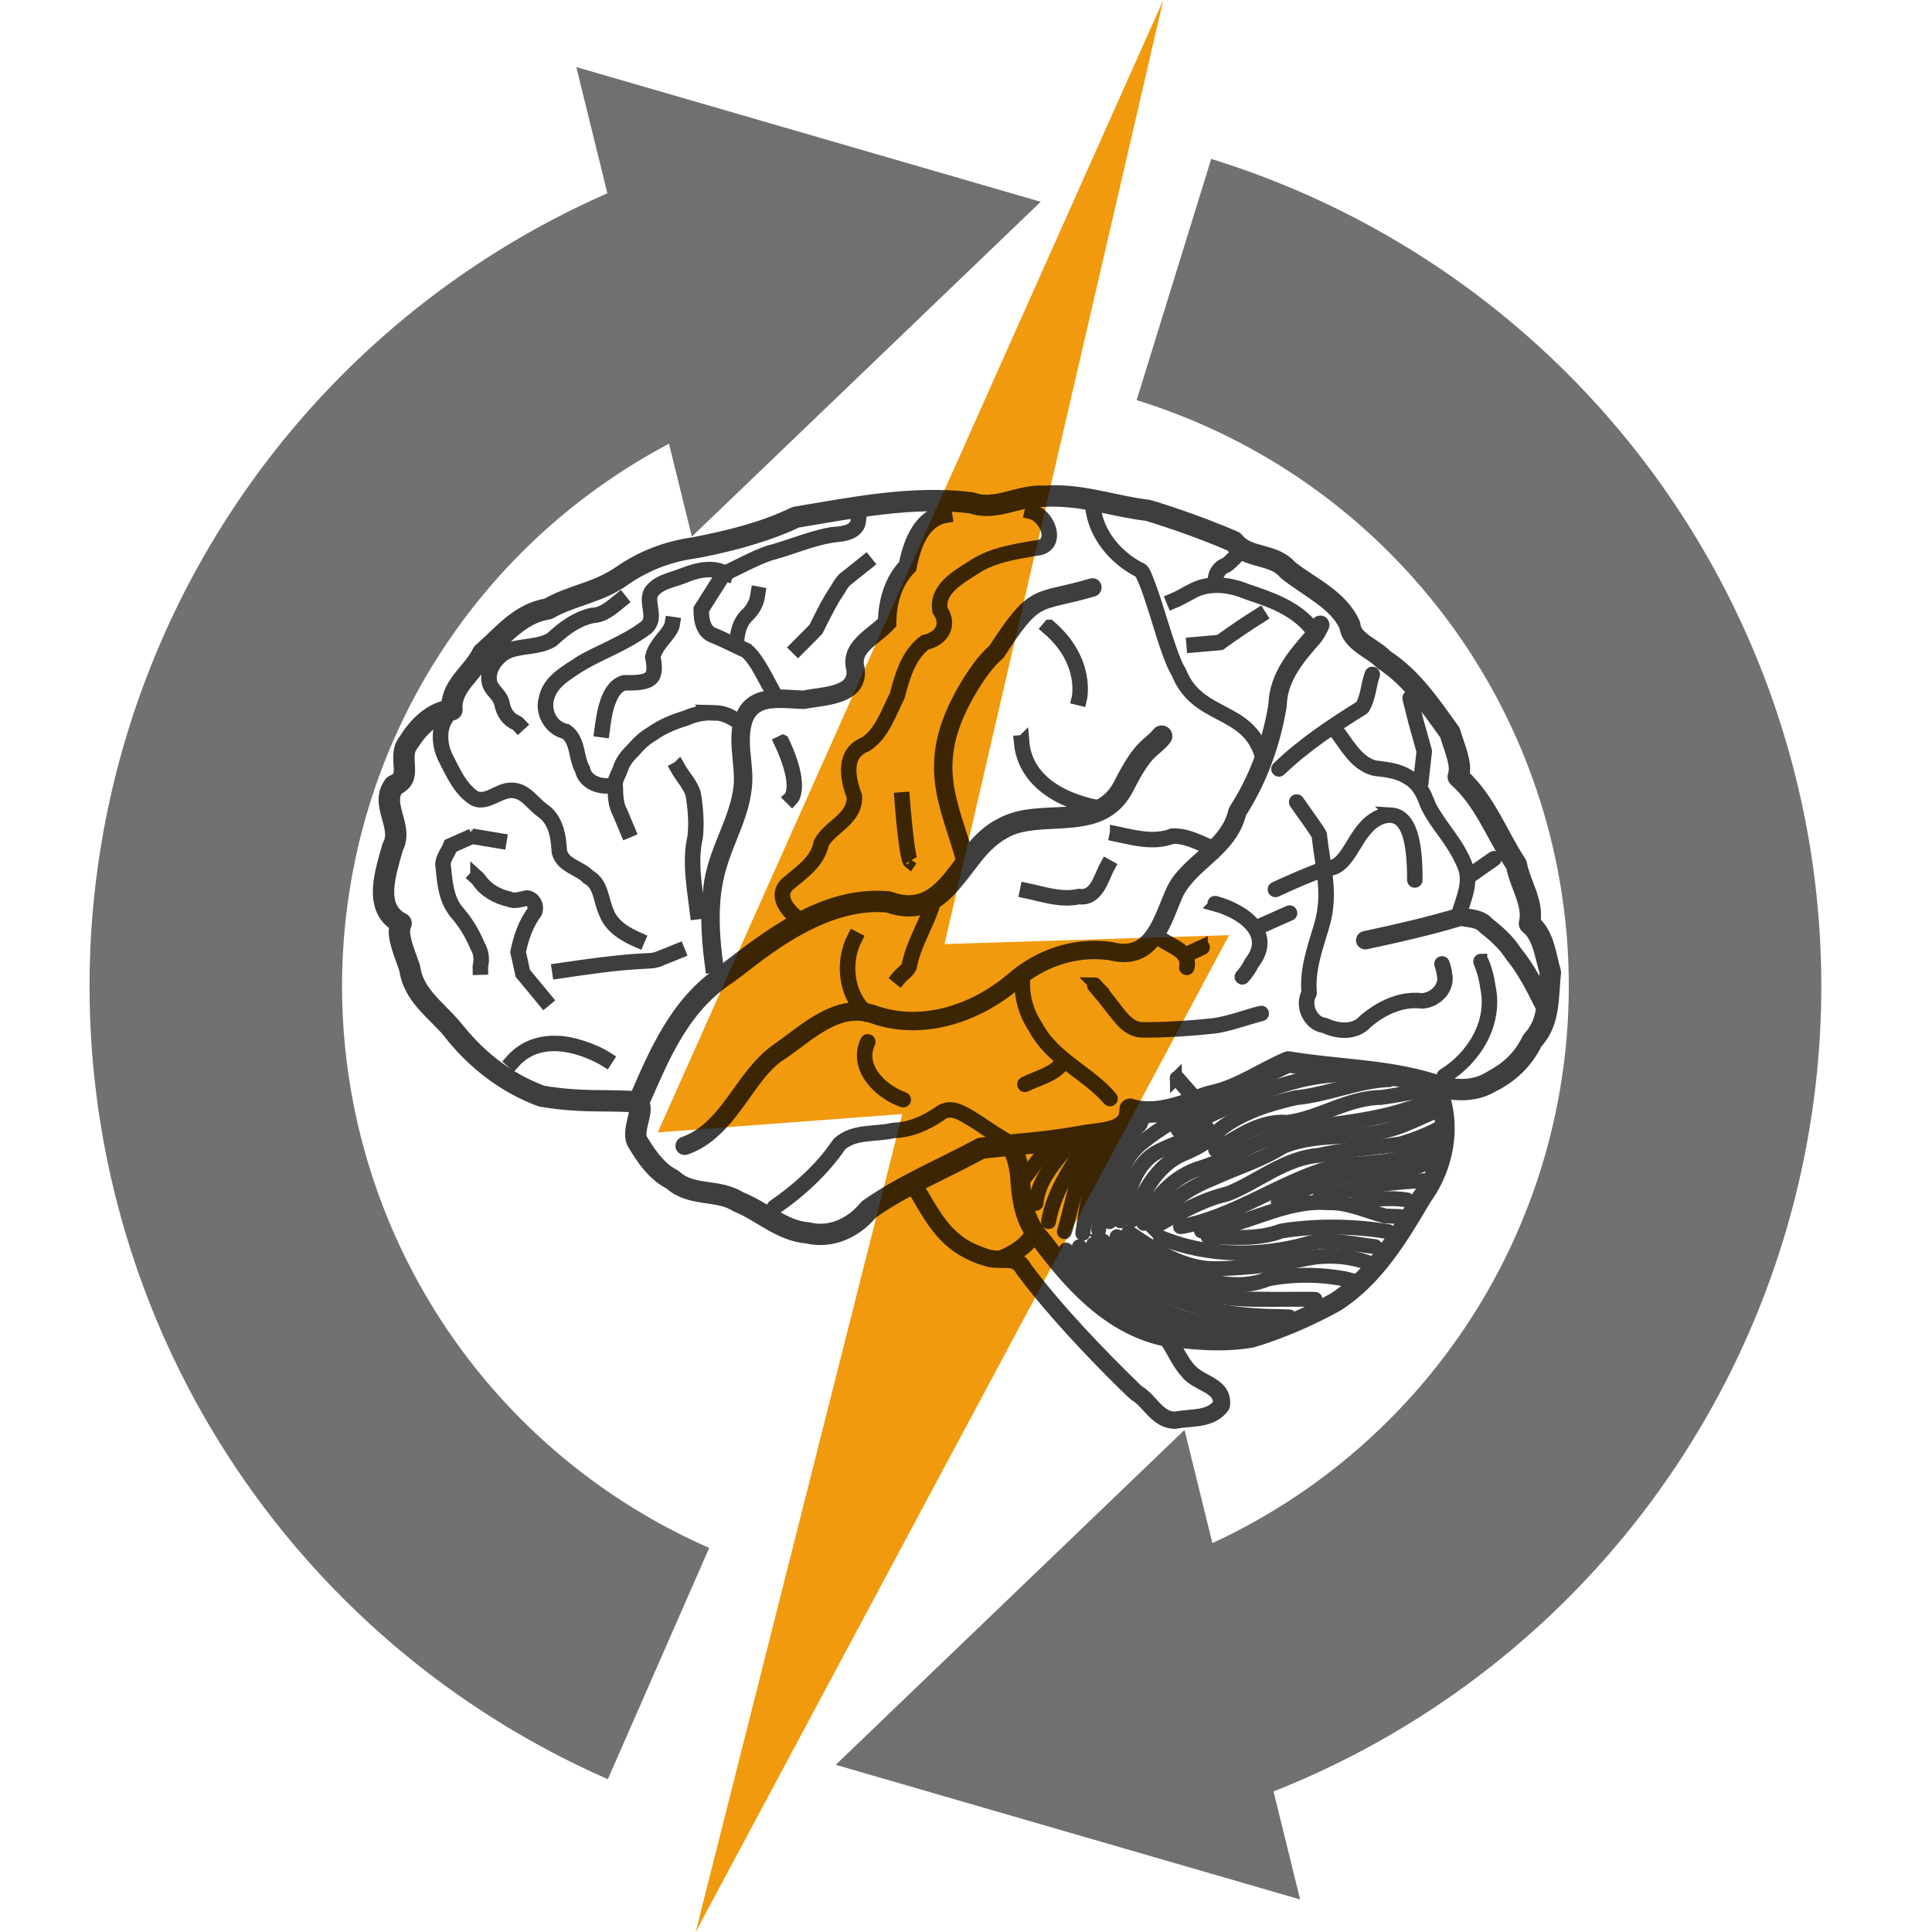 <?xml version="1.0" encoding="UTF-8" standalone="no"?>
<svg
   xmlns:dc="http://purl.org/dc/elements/1.1/"
   xmlns:cc="http://creativecommons.org/ns#"
   xmlns:rdf="http://www.w3.org/1999/02/22-rdf-syntax-ns#"
   xmlns:svg="http://www.w3.org/2000/svg"
   xmlns="http://www.w3.org/2000/svg"
   xmlns:sodipodi="http://sodipodi.sourceforge.net/DTD/sodipodi-0.dtd"
   xmlns:inkscape="http://www.inkscape.org/namespaces/inkscape"
   version="1.1"
   id="svg4805"
   x="0px"
   y="0px"
   viewBox="0 0 2891.93 2891.93"
   enable-background="new 0 0 2121.029 1637.092"
   xml:space="preserve"
   sodipodi:docname="logo.svg"
   inkscape:version="1.0.2 (e86c870879, 2021-01-15)"
   width="2891.93"
   height="2891.93"
   inkscape:export-filename="/home/baran/Documents/Websites/Projects/GUIDE-IN-TMS/static/images/logo.png"
   inkscape:export-xdpi="16.996262"
   inkscape:export-ydpi="16.996262"><defs
   id="defs87">
	

		
		
		
		
		
		
		
		
		
		
		
		
		
		
		
		
		
		
		
		
		
		
		
		
		
		
		
		
		
		
		
		
		
		
		
		
		
		
		
		
		
		
		
		
		
		
		
		
		
		
		
		
		
		
		
		
		
		
		
		
		
		
		
		
		
		
		
		
		
		
		
		
		
		
		
		
		
		
		
		
	</defs><sodipodi:namedview
   pagecolor="#ffffff"
   bordercolor="#666666"
   borderopacity="1"
   objecttolerance="10"
   gridtolerance="10"
   guidetolerance="10"
   inkscape:pageopacity="1"
   inkscape:pageshadow="2"
   inkscape:window-width="1920"
   inkscape:window-height="983"
   id="namedview85"
   showgrid="false"
   inkscape:zoom="0.2586904"
   inkscape:cx="1932.2683"
   inkscape:cy="1383.2199"
   inkscape:window-x="0"
   inkscape:window-y="27"
   inkscape:window-maximized="1"
   inkscape:current-layer="svg4805"
   fit-margin-top="0"
   fit-margin-left="0"
   fit-margin-right="0"
   fit-margin-bottom="0"
   inkscape:snap-global="false"
   inkscape:document-rotation="0" />

<path
   id="path12048"
   style="fill:#f19a0e;fill-opacity:1;fill-rule:evenodd;stroke-width:7.153"
   d="M 1741.277,0 984.549,1695.055 1350.645,1667.552 1041.274,2891.93 1839.809,1399.778 1413.811,1413.111 Z"
   sodipodi:nodetypes="ccccccc" /><path
   style="fill:none;fill-opacity:1;stroke:#717171;stroke-width:377.953;stroke-miterlimit:4;stroke-dasharray:none;stroke-opacity:1;opacity:1"
   id="path929"
   sodipodi:type="arc"
   sodipodi:cx="1430.1393"
   sodipodi:cy="1476.105"
   sodipodi:rx="1107.0973"
   sodipodi:ry="1107.0973"
   sodipodi:start="1.9838673"
   sodipodi:end="4.4303874"
   sodipodi:arc-type="arc"
   sodipodi:open="true"
   d="M 985.724,2490.087 A 1107.097,1107.097 0 0 1 325.419,1403.604 1107.097,1107.097 0 0 1 1122.058,412.738" /><path
   style="fill:none;fill-opacity:1;stroke:#717171;stroke-width:377.953;stroke-miterlimit:4;stroke-dasharray:none;stroke-opacity:1;opacity:1"
   id="path929-6"
   sodipodi:type="arc"
   sodipodi:cx="1430.1393"
   sodipodi:cy="1476.105"
   sodipodi:rx="1107.0973"
   sodipodi:ry="1107.0973"
   sodipodi:start="5.012277"
   sodipodi:end="1.3021754"
   sodipodi:arc-type="arc"
   sodipodi:open="true"
   d="M 1757.19,418.418 A 1107.097,1107.097 0 0 1 2537.101,1493.412 1107.097,1107.097 0 0 1 1723.965,2543.499" /><path
   sodipodi:type="star"
   style="fill:#707070;fill-opacity:1;stroke-width:50;stroke-miterlimit:4;stroke-dasharray:none;opacity:1"
   id="path1191-3"
   sodipodi:sides="3"
   sodipodi:cx="963.37"
   sodipodi:cy="-404.27216"
   sodipodi:r1="160.50513"
   sodipodi:r2="80.252563"
   sodipodi:arg1="-0.52359878"
   sodipodi:arg2="0.52359878"
   inkscape:flatsided="true"
   inkscape:rounded="0"
   inkscape:randomized="0"
   inkscape:transform-center-y="-49.937957"
   transform="matrix(1.878,-1.803,1.803,1.878,576.401,5037.951)"
   inkscape:transform-center-x="58.202046"
   d="M 1102.371,-484.525 963.37,-243.767 824.368,-484.525 Z" /><path
   sodipodi:type="star"
   style="fill:#707070;fill-opacity:1;stroke-width:50;stroke-miterlimit:4;stroke-dasharray:none;opacity:1"
   id="path1191-3-6"
   sodipodi:sides="3"
   sodipodi:cx="963.37"
   sodipodi:cy="-404.27216"
   sodipodi:r1="160.50513"
   sodipodi:r2="80.252563"
   sodipodi:arg1="-0.52359878"
   sodipodi:arg2="0.52359878"
   inkscape:flatsided="true"
   inkscape:rounded="0"
   inkscape:randomized="0"
   inkscape:transform-center-y="49.938088"
   transform="matrix(-0.622,-2.528,2.528,-0.622,2773.237,2585.832)"
   inkscape:transform-center-x="-58.202228"
   d="M 1102.371,-484.525 963.37,-243.767 824.368,-484.525 Z" /><g
   id="g1650"
   style="opacity:0.754;stroke:#000000;stroke-width:21.6;stroke-miterlimit:4;stroke-dasharray:none;stroke-opacity:1"
   transform="matrix(0.871,0,0,0.871,204.331,58.048)"><path
     id="path4610"
     d="m 1329.301,1967.448 c 33.714,51.435 51.62,106.454 128.012,130.199 28.19,10.212 51.348,-5.798 63.86,18.626 0.101,0.198 0.218,0.386 0.351,0.564 74.546,100.273 193.323,212.983 194.323,213.541 22.792,12.689 36.421,48.43 69.679,47.629 0.227,-0.01 0.455,-0.031 0.679,-0.075 26.117,-5.142 62.169,0.021 81.41,-27.088 1.453,-2.045 3.002,-15.036 -4.295,-25.558 -11.903,-17.165 -37.044,-20.928 -52.985,-38.682 -14.01,-15.625 -22.204,-36.065 -34.69,-54.566 -1.207,-1.863 -3.697,-2.396 -5.561,-1.188 -1.863,1.207 -2.396,3.696 -1.188,5.561 14.161,22.001 20.956,39.264 35.235,55.298 17.494,23.201 60.213,24.387 56.3,55.261 -16.822,22.558 -48.101,17.795 -75.244,22.994 -28.777,0.583 -40.031,-32.016 -64.86,-46.252 -65.735,-63.777 -139.083,-140.031 -192.298,-211.598 -15.293,-28.945 -42.414,-12.742 -68.008,-22.03 -15.707,-5.826 -46.342,-13.869 -76.462,-52.186 -17.524,-22.295 -30.298,-48.555 -47.537,-74.855 -2.87,-4.52 -9.756,-0.084 -6.723,4.406 z"
     style="stroke:#000000;stroke-width:21.6;stroke-miterlimit:4;stroke-dasharray:none;stroke-opacity:1" /><path
     id="path4623"
     d="m 1539.978,2046.044 c -0.113,1 -1.734,6.985 -7.721,14.664 -7.081,9.083 -20.57,21.138 -46.303,32.074 -2.061,0.826 -3.063,3.166 -2.237,5.227 0.85,2.121 3.296,3.109 5.38,2.172 21.858,-9.289 48.235,-25.42 57.152,-47.405 1.323,-3.261 1.689,-5.598 1.689,-5.598 0.345,-2.193 -1.154,-4.251 -3.347,-4.596 -2.243,-0.35 -4.327,1.219 -4.613,3.462 z"
     style="stroke:#000000;stroke-width:21.6;stroke-miterlimit:4;stroke-dasharray:none;stroke-opacity:1" /><path
     id="path4219"
     d="m 2231.462,1790.797 c -4.575,-0.114 -7.6,4.721 -5.517,8.782 29.54,59.648 17.402,134.09 -21.422,187.193 -14.292,19.593 -63.988,125.893 -147.2,179.197 -45.473,25.14 -93.688,46.059 -143.336,60.832 -49.273,8.381 -100.386,3.24 -150.422,-3.595 -115.615,-27.654 -189.004,-146.927 -205.979,-165 -26.86,-28.535 -31.322,-67.925 -33.6,-107.131 -0.06,-1 -2.967,-27.063 -14.133,-49.269 -1.433,-3.006 -5.032,-4.282 -8.038,-2.848 -3.006,1.433 -4.282,5.032 -2.848,8.038 5.807,12.198 10.098,24.385 13.004,45.122 2.3,39.376 6.73,82.064 36.517,113.991 53.511,72.095 119.625,146.787 212.528,168.897 0.192,0.046 0.385,0.081 0.58,0.108 50.526,6.91 103.099,12.376 154.747,3.529 1.001,-0.172 67.079,-18.008 146.984,-62.209 0.112,-0.062 0.221,-0.127 0.33,-0.196 68.703,-43.934 111.329,-115.476 150.851,-182.712 41.071,-56.431 54.056,-135.068 22.246,-199.3 -0.978,-2.048 -3.023,-3.373 -5.291,-3.43 z"
     style="stroke:#000000;stroke-width:21.6;stroke-miterlimit:4;stroke-dasharray:none;stroke-opacity:1" /><path
     id="path4318"
     d="m 2232.315,1815.858 c -18.998,14.558 -42.724,19.716 -50.499,22.217 -54.165,17.958 -111.32,22.832 -167.773,31.704 -70.894,7.132 -121.313,48.391 -184.504,68.402 -46.909,13.787 -83.271,51.756 -100.379,96.786 -0.943,2.484 2.816,3.913 3.76,1.428 v 0 c 16.707,-43.976 52.242,-80.996 97.793,-94.368 65.162,-21.09 118.144,-62.613 183.79,-68.254 0.047,0 0.093,-0.01 0.14,-0.018 56.234,-8.84 113.594,-13.701 168.331,-31.83 18.087,-4.894 36.471,-11.139 51.787,-22.874 1.556,-1.156 0.724,-3.622 -1.196,-3.624 -0.466,0.014 -0.869,0.132 -1.249,0.432 z"
     style="stroke:#000000;stroke-width:21.6;stroke-miterlimit:4;stroke-dasharray:none;stroke-opacity:1" /><path
     id="path4320"
     d="m 2153.208,1786.728 c -42.731,-0.877 -108.759,26.37 -161.091,31.08 -0.09,0.01 -0.18,0.023 -0.268,0.043 -45.568,10.436 -92.613,24.878 -130.383,54.289 -3.818,2.975 -10.466,18.745 -60.764,41.233 l 0.067,-0.029 c -49.1,19.799 -74.375,69.707 -91.712,115.887 -0.953,2.479 2.798,3.925 3.753,1.444 17.219,-43.853 40.216,-93.743 89.464,-113.602 21.554,-8.77 46.576,-23.178 61.772,-41.837 36.959,-28.739 83.328,-43.069 128.628,-53.448 55.076,-5.005 106.228,-29.165 160.533,-31.039 2.61,-0.055 2.599,-3.966 0,-4.021 z"
     style="stroke:#000000;stroke-width:21.6;stroke-miterlimit:4;stroke-dasharray:none;stroke-opacity:1" /><path
     id="path4322"
     d="m 2210.546,1805.389 c 0,0 -38.081,6.994 -70.984,11.936 -57.808,0.205 -106.547,35.595 -161.41,42.834 -47.4,-4.045 -86.672,25.538 -124.644,47.438 -2.311,1.308 -0.333,4.809 1.981,3.498 38.17,-21.973 76.811,-50.96 122.605,-46.918 0.146,0.013 0.293,0.01 0.438,-0.01 56.352,-7.384 104.958,-42.715 161.251,-42.83 1,-0.01 31.03,-4.663 71.144,-11.956 2.46,-0.41 2.083,-4.053 -0.38,-3.992 z"
     style="stroke:#000000;stroke-width:21.6;stroke-miterlimit:4;stroke-dasharray:none;stroke-opacity:1" /><path
     id="path4324"
     d="m 1838.668,1868.548 c -0.453,0.016 -0.886,0.185 -1.231,0.478 -25.354,20.987 -58.407,27.4 -87.305,44.044 -40.656,23.34 -48.983,79.97 -61.204,117.683 -0.854,2.515 2.95,3.811 3.806,1.294 13.128,-39.249 19.035,-90.364 59.437,-115.512 28.114,-16.182 61.485,-22.607 87.828,-44.412 1.512,-1.215 0.584,-3.644 -1.331,-3.575 z"
     style="stroke:#000000;stroke-width:21.6;stroke-miterlimit:4;stroke-dasharray:none;stroke-opacity:1" /><path
     id="path4326"
     d="m 1824.714,1831.552 c -32.122,20.53 -66.653,38.064 -96.428,62.821 0,10e-4 0,0 0,0 -43.752,32.635 -46.992,90.35 -58.063,137.978 -0.682,2.628 3.36,3.589 3.914,0.909 11.191,-48.143 14.554,-104.343 56.556,-135.669 0.029,-0.021 0.057,-0.044 0.083,-0.066 29.333,-24.411 63.729,-41.898 96.106,-62.59 1.732,-1.073 0.936,-3.745 -1.084,-3.719 -0.32,-0.01 -0.737,0.101 -1.085,0.331 z"
     style="stroke:#000000;stroke-width:21.6;stroke-miterlimit:4;stroke-dasharray:none;stroke-opacity:1" /><path
     id="path4328"
     d="m 2069.93,1776.676 c -0.635,-0.011 -16.293,2.369 -16.922,2.464 -95.289,7.565 -178.636,57.234 -263.9,93.895 -2.44,1.049 -0.856,4.745 1.588,3.694 v 0 c 85.642,-36.824 168.627,-86.166 262.773,-93.596 0,0 9.639,-1.472 16.674,-2.451 2.481,-0.298 2.271,-3.974 -0.213,-4.006 z"
     style="stroke:#000000;stroke-width:21.6;stroke-miterlimit:4;stroke-dasharray:none;stroke-opacity:1" /><path
     id="path4330"
     d="m 2177.238,1864.671 c -76.095,29.842 -141.086,9.746 -207.537,36.904 -0.108,0.044 -0.211,0.097 -0.311,0.159 -70.252,44.136 -152.568,50.221 -212.565,116.81 -1.882,1.969 1.205,4.782 2.986,2.689 24.638,-27.344 55.998,-47.18 90.126,-60.605 0.035,-0.013 0.069,-0.028 0.103,-0.043 40.157,-18.446 83.233,-31.474 121.278,-55.323 65.586,-26.757 132.258,-6.845 207.425,-36.867 19.312,-7.738 37.905,-16.89 56.991,-24.675 2.089,-0.822 1.445,-3.948 -0.797,-3.88 -3.81,0.794 -38.654,17.199 -57.699,24.829 z"
     style="stroke:#000000;stroke-width:21.6;stroke-miterlimit:4;stroke-dasharray:none;stroke-opacity:1" /><path
     id="path4332"
     d="m 2242.254,1868.552 c -0.384,-0.015 -0.765,0.08 -1.097,0.275 -21.315,12.137 -44.417,20.915 -67.922,28.156 -46.739,7.557 -94.861,9.207 -141.658,19.925 -58.764,4.559 -104.249,44.786 -155.824,65.725 -46.346,11.103 -88.098,34.561 -128.506,58.497 -2.406,1.317 -0.27,4.942 2.048,3.457 93.521,-55.398 118.077,-54.193 127.888,-58.193 52.551,-21.312 97.674,-61.137 154.882,-65.501 0.1,-0.01 0.199,-0.022 0.297,-0.045 46.378,-10.637 94.498,-12.281 141.656,-19.919 1.001,-0.159 38.193,-10.994 69.13,-28.61 1.782,-0.981 1.125,-3.689 -0.893,-3.768 z"
     style="stroke:#000000;stroke-width:21.6;stroke-miterlimit:4;stroke-dasharray:none;stroke-opacity:1" /><path
     id="path4334"
     d="m 2233.464,1897.27 c -0.508,0.025 -17.093,7.144 -17.474,7.372 -49.244,29.397 -108.825,22.424 -164.234,33.256 -0.059,0.012 -0.115,0.026 -0.173,0.043 -89.495,25.829 -166.124,85.091 -257.728,101.506 -2.632,0.393 -2.031,4.369 0.595,3.976 82.622,-12.341 171.756,-76.632 258.161,-101.592 54.46,-10.628 114.629,-3.51 165.267,-33.643 5.483,-2.35 10.967,-4.7 16.45,-7.051 2.087,-0.86 1.368,-3.977 -0.865,-3.867 z"
     style="stroke:#000000;stroke-width:21.6;stroke-miterlimit:4;stroke-dasharray:none;stroke-opacity:1" /><path
     id="path4336"
     d="m 2033.812,1997.783 c -71.584,0.285 -134.494,42.211 -203.898,48.817 -2.679,0.22 -2.299,4.289 0.38,4.002 75.472,-7.185 141.792,-54.135 217.648,-48.29 0.074,0.01 0.15,0.01 0.225,0.01 33.924,-1.186 65.59,14.655 97.864,22.799 0.318,0.08 26.803,1.075 27.13,1.088 2.654,0.102 2.813,-3.914 0.155,-4.018 v 0 c -8.828,-0.34 -17.655,-0.678 -26.483,-1.018 -31.607,-8.006 -63.629,-24.099 -98.808,-22.869 h 0.225 c -4.856,-0.374 -9.666,-0.541 -14.439,-0.522 z"
     style="stroke:#000000;stroke-width:21.6;stroke-miterlimit:4;stroke-dasharray:none;stroke-opacity:1" /><path
     id="path4338"
     d="m 2230.762,1923.109 c -0.384,-0.014 -0.764,0.083 -1.096,0.279 -29.425,16.879 -63.996,20.783 -97.653,24.305 -60.849,-2.369 -118.138,21.58 -170.751,48.876 -2.426,1.201 -0.532,4.859 1.851,3.568 110.197,-57.173 154.682,-46.883 169.213,-48.434 33.708,-3.527 68.941,-7.391 99.339,-24.829 1.778,-0.988 1.115,-3.692 -0.904,-3.764 z"
     style="stroke:#000000;stroke-width:21.6;stroke-miterlimit:4;stroke-dasharray:none;stroke-opacity:1" /><path
     id="path4340"
     d="m 2212.046,1960.448 c -1.002,-0.01 -96.528,1.98 -180.151,30.258 -2.529,0.812 -1.302,4.641 1.23,3.828 48.491,-15.608 98.126,-26.218 178.972,-30.066 2.618,-0.076 2.557,-4.009 -0.052,-4.02 z"
     style="stroke:#000000;stroke-width:21.6;stroke-miterlimit:4;stroke-dasharray:none;stroke-opacity:1" /><path
     id="path4342"
     d="m 2098.434,1994.914 c -2.654,0.118 -2.478,4.135 0.179,4.017 17.436,-0.767 53.143,-6.667 84.346,-1.466 2.645,0.48 3.333,-3.558 0.661,-3.965 -28.514,-4.753 -57.147,-0.655 -85.186,1.415 z"
     style="stroke:#000000;stroke-width:21.6;stroke-miterlimit:4;stroke-dasharray:none;stroke-opacity:1" /><path
     id="path4344"
     d="m 1705.196,2049.448 c -2.002,-0.021 -2.793,2.59 -1.129,3.688 47.129,32.054 94.608,63.098 151.464,62.655 58.684,-1.627 108.679,-7.852 155.171,-17.612 0,-10e-4 0.01,-10e-4 0.014,0 36.44,-7.084 73.851,-4.625 108.701,8.303 2.538,1.032 3.998,-2.893 1.398,-3.768 -35.585,-13.201 -73.773,-15.699 -110.9,-8.475 -49.004,10.72 -104.137,16.139 -154.485,17.534 -55.826,0.573 -104.166,-31.394 -149.104,-61.959 -0.332,-0.232 -0.725,-0.359 -1.13,-0.364 z"
     style="stroke:#000000;stroke-width:21.6;stroke-miterlimit:4;stroke-dasharray:none;stroke-opacity:1" /><path
     id="path4346"
     d="m 1759.736,2058.068 c -2.217,-0.01 -2.802,3.069 -0.747,3.88 82.003,33.746 174.85,33.848 259.219,9.387 36.54,-7.395 73.252,2.525 110.306,6.544 2.635,0.339 3.15,-3.648 0.513,-3.988 -44.762,-5.696 -76.86,-13.538 -111.642,-6.493 -7.874,1.563 -129.514,43.239 -256.867,-9.169 -0.247,-0.105 -0.514,-0.16 -0.783,-0.161 z"
     style="stroke:#000000;stroke-width:21.6;stroke-miterlimit:4;stroke-dasharray:none;stroke-opacity:1" /><path
     id="path4348"
     d="m 2059.879,2040.123 c -50.735,-0.457 -91.685,6.399 -92.686,6.779 -39.796,15.161 -83.231,10.727 -125.556,9.741 -2.656,-0.063 -2.755,3.956 -0.095,4.02 42.004,0.978 85.928,5.553 126.79,-9.912 60.334,-9.495 122.832,-8.54 183.048,1.272 2.668,0.496 3.341,-3.589 0.645,-3.967 -30.323,-4.94 -61.223,-7.653 -92.146,-7.932 z"
     style="stroke:#000000;stroke-width:21.6;stroke-miterlimit:4;stroke-dasharray:none;stroke-opacity:1" /><path
     id="path4350"
     d="m 1683.74,2060.135 c 39.864,36.518 87.503,73.195 144.712,74.218 37.769,8.337 78.468,14.852 115.837,-0.95 44.067,-9.032 97.43,-8.984 146.628,3.292 2.6,0.655 3.546,-3.285 0.973,-3.902 -6.145,-1.531 -3.872,-0.932 -9.972,-2.626 -6.856,-1.955 -70.742,-14.614 -138.568,-0.681 -0.132,0.027 -0.26,0.067 -0.384,0.12 -48.46,20.629 -106.908,0.847 -114.22,0.739 -55.628,-0.9 -102.563,-36.784 -142.291,-73.177 -0.395,-0.372 -0.925,-0.569 -1.467,-0.545 -1.706,0 -2.634,2.278 -1.248,3.511 z"
     style="stroke:#000000;stroke-width:21.6;stroke-miterlimit:4;stroke-dasharray:none;stroke-opacity:1" /><path
     id="path4352"
     d="m 1660.582,2063.804 c -1.807,0.079 -2.583,2.318 -1.251,3.507 33.329,30.601 70.041,59.121 114.163,72.902 0,0 0,0 0,0 104.609,35.552 127.381,26.867 251.841,28.125 2.655,0.075 2.773,-3.943 0.114,-4.019 -14.576,-0.401 -70.39,0.381 -106.169,-0.339 -32.847,-0.753 -63.893,-0.177 -144.542,-27.59 -32.346,-11.182 -62.414,-25.878 -112.694,-72.043 -0.395,-0.373 -0.924,-0.571 -1.468,-0.547 z"
     style="stroke:#000000;stroke-width:21.6;stroke-miterlimit:4;stroke-dasharray:none;stroke-opacity:1" /><path
     id="path4354"
     d="m 1644.832,2069.545 c -1.805,0.042 -2.634,2.261 -1.324,3.481 29.425,28.152 58.221,59.768 97.75,75.008 96.914,53.413 202.92,48.249 239.475,50.455 2.652,0.164 2.904,-3.849 0.248,-4.014 -30.251,-1.681 -140.541,3.659 -237.84,-49.991 -0.08,-0.045 -0.164,-0.083 -0.25,-0.116 -38.492,-14.773 -66.994,-45.916 -96.604,-74.245 -0.387,-0.381 -0.911,-0.589 -1.453,-0.577 z"
     style="stroke:#000000;stroke-width:21.6;stroke-miterlimit:4;stroke-dasharray:none;stroke-opacity:1" /><path
     id="path4356"
     d="m 1619.115,2077.347 c 37.787,35.416 73.95,74.587 121.658,97.977 59.004,33.913 129.016,42.358 195.547,43.267 2.695,0.079 2.755,-4.028 0.055,-4.02 -119.841,-1.638 -163.397,-28.099 -193.831,-42.856 -46.833,-22.962 -82.749,-61.752 -120.678,-97.302 -1.943,-1.873 -4.736,1.128 -2.75,2.934 z"
     style="stroke:#000000;stroke-width:21.6;stroke-miterlimit:4;stroke-dasharray:none;stroke-opacity:1" /><path
     id="path4358"
     d="m 1596.047,2082.992 c 47.897,51.514 99.652,105.109 169.562,126.284 31.835,11.205 65.053,16.83 96.936,26.457 2.559,0.789 3.724,-3.091 1.161,-3.849 -35.111,-10.603 -45.214,-10.128 -96.849,-26.428 -68.676,-20.77 -119.989,-73.706 -167.867,-125.2 -1.802,-1.994 -4.802,0.789 -2.944,2.736 z"
     style="stroke:#000000;stroke-width:21.6;stroke-miterlimit:4;stroke-dasharray:none;stroke-opacity:1" /><path
     id="path4360"
     d="m 1725.367,1862.801 c -0.593,-0.015 -1.161,0.231 -1.555,0.675 -9.533,10.433 -19.939,20.209 -29.37,31.061 0,0 0,0 -0.01,0.01 0,0 -0.01,0.01 -0.01,0.01 -37.287,41.978 -40.55,100.01 -42.923,152.522 -0.167,2.651 3.845,2.907 4.013,0.252 2.728,-43.82 2.91,-106.209 41.93,-150.123 28.662,-31.104 31.749,-31.506 29.25,-33.859 -0.36,-0.34 -0.833,-0.533 -1.327,-0.546 z"
     style="stroke:#000000;stroke-width:21.6;stroke-miterlimit:4;stroke-dasharray:none;stroke-opacity:1" /><path
     id="path4362"
     d="m 1673.413,1890.941 c -33.608,47.014 -41.158,106.545 -49.169,161.68 -0.382,2.629 3.597,3.21 3.979,0.578 8.018,-55.183 15.624,-113.984 48.461,-159.92 0.659,-0.893 0.469,-2.152 -0.425,-2.811 -0.911,-0.671 -2.202,-0.458 -2.846,0.473 z"
     style="stroke:#000000;stroke-width:21.6;stroke-miterlimit:4;stroke-dasharray:none;stroke-opacity:1" /><path
     id="path4364"
     d="m 1652.041,1899.355 c -38.326,41.152 -43.991,99.492 -59.318,150.101 -0.77,2.542 3.078,3.712 3.849,1.165 v 0 c 15.492,-51.154 21.248,-108.623 58.41,-148.526 1.861,-1.944 -1.13,-4.739 -2.941,-2.74 z"
     style="stroke:#000000;stroke-width:21.6;stroke-miterlimit:4;stroke-dasharray:none;stroke-opacity:1" /><path
     id="path4366"
     d="m 1630.289,1898.195 c -26.958,41.535 -56.208,83.808 -64.901,134.273 -0.465,2.66 3.575,3.276 3.963,0.683 8.501,-49.346 37.309,-91.166 64.311,-132.766 0.618,-0.922 0.371,-2.171 -0.551,-2.789 -0.94,-0.631 -2.219,-0.359 -2.821,0.599 z"
     style="stroke:#000000;stroke-width:21.6;stroke-miterlimit:4;stroke-dasharray:none;stroke-opacity:1" /><path
     id="path4368"
     d="m 1600.274,1900.883 c -23.922,29.067 -52.95,59.72 -56.442,100.168 -0.305,2.7 3.833,3.078 4.004,0.347 3.342,-38.709 31.495,-68.739 55.542,-97.96 0.718,-0.847 0.615,-2.115 -0.232,-2.833 -0.864,-0.733 -2.165,-0.608 -2.872,0.277 z"
     style="stroke:#000000;stroke-width:21.6;stroke-miterlimit:4;stroke-dasharray:none;stroke-opacity:1" /><path
     id="path4370"
     d="m 1569.729,1897.229 c -15.315,20.1 -30.628,40.2 -45.942,60.301 -1.704,2.13 1.611,4.639 3.198,2.435 15.315,-20.1 30.628,-40.198 45.942,-60.299 0.685,-0.874 0.532,-2.137 -0.341,-2.822 -0.89,-0.698 -2.184,-0.524 -2.857,0.385 z"
     style="stroke:#000000;stroke-width:21.6;stroke-miterlimit:4;stroke-dasharray:none;stroke-opacity:1" /><path
     id="path2453"
     d="m 1560.79,778.707 c -44.508,-3.111 -84.693,25.965 -123.042,11.771 -0.539,-0.2 -1.099,-0.337 -1.67,-0.409 -102.308,-12.938 -205.14,8.284 -304.413,24.807 -0.709,0.118 -1.397,0.337 -2.044,0.649 -54.189,26.205 -112.572,40.222 -172.192,51.824 -0.01,9.9e-4 -0.013,0.003 -0.02,0.004 -45.68,6.414 -87.908,22.393 -126.056,48.554 -44.381,30.635 -82.452,31.584 -126.508,56.635 -50.81,8.173 -81.308,48.537 -114.924,77.559 -0.805,0.695 -1.453,1.552 -1.904,2.515 -14.38,30.794 -52.454,53.564 -53.59,94.186 -32.694,6.382 -57.418,32.579 -72.997,58.167 l 0.714,-0.985 c -18.455,21.531 -5,48.523 -10.8,62.545 -3.709,8.967 -11.694,7.954 -14.835,12.194 -27.631,37.3 14.685,75.315 -2.974,107.071 -0.292,0.525 -0.521,1.083 -0.681,1.662 -11.458,41.614 -34.728,105.34 12.739,135.824 -5.876,21.169 8.757,51.641 16.637,76.263 6.831,47.263 45.445,74.08 72.003,104.154 41.309,54.277 95.986,97.153 159.528,120.58 0.449,0.166 0.912,0.289 1.385,0.366 69.079,11.347 105.589,6.325 156.967,9.383 1,0.06 3.618,-0.03 4.777,0.785 2.182,1.532 -0.657,14.786 -1.255,17.383 -3.78,16.428 -9.678,36.151 0.649,50.022 l -0.417,-0.62 c 14.125,23.528 32.878,51.097 60.818,65.072 33.845,30.959 80.958,17.535 113.114,38.198 0.413,0.266 0.852,0.49 1.308,0.671 38.286,15.095 73.852,50.381 121.237,54.031 42.858,10.195 84.387,-9.583 111.079,-41.913 57.898,-40.952 126.205,-68.8 190.29,-103.629 57.276,-7.072 116.93,-9.72 175.363,-21.335 l -0.093,0.02 c 28.546,-5.301 78.599,-3.362 85.317,-43.501 48.057,11.106 93.835,-12.169 135.314,-25.409 49.305,-10.543 88.49,-39.313 131.054,-57.695 81.738,13.603 164.15,13.413 241.786,36.944 l -0.48,-0.163 c 33.777,12.77 75.329,16.553 108.467,-3.206 h 0.01 c 32.727,-16.336 58.512,-40.538 74.709,-73.817 32.422,-34.601 27.369,-81.014 32.197,-120.217 0.129,-1.049 0.036,-2.114 -0.273,-3.123 -7.806,-25.544 -10.265,-62.432 -35.088,-84.642 6.159,-35.63 -17.633,-68.492 -23.123,-99.929 -0.179,-1.028 -0.57,-2.009 -1.148,-2.879 -31.837,-47.864 -52.344,-107.017 -97.839,-149.029 5.54,-22.667 -8.656,-51.649 -15.488,-75.742 -0.239,-0.844 -0.625,-1.64 -1.138,-2.352 -32.572,-45.17 -65.537,-94.855 -115.296,-127.031 -10.284,-10.705 -24.096,-18.247 -35.225,-26.388 -22.765,-16.651 -18.666,-25.2 -20.679,-29.765 -21.135,-47.867 -73.129,-69.109 -108.593,-97.63 -26.84,-30.918 -71.011,-20.382 -91.805,-47.598 -0.777,-1.018 -1.801,-1.821 -2.974,-2.333 -70.611,-30.817 -147.605,-54.023 -149.02,-54.185 -50.801,-5.829 -102.487,-23.833 -156.187,-24.937 -5.017,-0.165 -14.185,-0.034 -22.688,0.624 z m 176.312,39.172 c 48.595,15.057 97.866,32.449 144.095,52.54 25.578,30.827 69.411,20.718 91.516,47.243 0.318,0.381 0.671,0.73 1.056,1.041 37.791,30.483 85.891,51.094 104.162,91.493 3.94,31.544 43.23,43.802 59.899,61.829 0.433,0.468 0.923,0.879 1.46,1.223 46.275,29.734 78.378,77.218 111.051,122.571 6.774,23.216 20.487,52.952 13.922,69.769 -1.154,2.955 -0.333,6.318 2.053,8.41 43.869,38.448 64.384,97.103 98.097,148.218 6.593,34.504 29.701,65.999 22.05,96.732 -0.724,2.91 0.344,5.971 2.722,7.798 20.889,16.056 24.413,49.522 33.052,78.588 -4.888,41.476 -1.081,82.232 -28.758,111.003 -0.559,0.582 -1.022,1.25 -1.369,1.978 -21.625,45.282 -55.811,60.231 -68.943,68.176 -27.601,16.713 -64.873,14.014 -95.864,2.297 -0.158,-0.06 -0.318,-0.114 -0.478,-0.163 -81.236,-24.621 -165.219,-24.022 -245.989,-37.732 -1.418,-0.24 -2.875,-0.07 -4.199,0.49 -45.72,19.364 -84.566,48.151 -130.841,57.853 -25.49,5.329 -84.938,39.624 -135.976,23.131 -3.962,-1.28 -8.211,0.894 -9.49,4.857 -1.061,3.285 1.433,12.831 -6.226,21.674 -12.769,14.747 -44.418,14.635 -67.876,18.993 -73.533,13.321 -109.774,13.097 -175.701,21.321 -0.938,0.117 -1.845,0.41 -2.675,0.863 -63.633,34.715 -133.341,62.826 -193.706,105.657 -0.563,0.399 -1.067,0.874 -1.501,1.41 -23.828,29.48 -60.28,46.726 -97.343,37.659 -0.413,-0.1 -0.834,-0.166 -1.258,-0.196 -40.263,-2.851 -74.489,-35.942 -116.787,-52.814 -36.698,-23.05 -81.725,-9.108 -111.088,-36.806 -4.289,-4.047 -24.886,-7.024 -57.378,-61.148 -0.817,-1.361 -4.076,-4.5 -2.988,-15.752 1.584,-16.375 9.299,-32.29 6.443,-45.19 -1.836,-8.29 -8.226,-13.957 -19.705,-13.93 l 0.466,0.014 c -52.537,-3.127 -87.642,1.822 -154.644,-9.098 -92.672,-34.392 -139.27,-100.811 -152.8,-116.126 -28.434,-32.212 -63.121,-56.68 -68.567,-97.172 -1.221,-9.095 -24.466,-56.236 -15.535,-72.882 1.992,-3.715 0.554,-8.353 -3.219,-10.278 -42.445,-21.636 -23.478,-76.234 -10.965,-121.562 19.876,-38.166 -19.163,-73.947 0.527,-102.85 37.291,-17.134 7.714,-54.131 25.785,-75.213 1.462,-1.707 27.154,-48.591 69.257,-53.035 4.066,-0.43 7.05,-4.023 6.722,-8.099 -2.974,-37.053 34.029,-56.831 51.329,-92.162 35.075,-30.542 63.341,-66.776 107.546,-73.313 0.942,-0.139 1.85,-0.456 2.674,-0.932 39.265,-22.734 88.303,-27.568 129.022,-58.102 l -0.26,0.187 c 36.346,-24.926 76.318,-40.044 120.008,-46.123 1.017,-0.144 100.419,-16.707 175.22,-52.634 99.177,-16.532 200.047,-36.959 298.576,-24.612 43.947,15.457 86.108,-14.366 126.664,-11.213 0.01,9.9e-4 8.534,-0.475 11.985,-0.56 62.058,-0.002 105.7,17.764 164.768,24.677 z"
     style="stroke:#000000;stroke-width:21.6;stroke-miterlimit:4;stroke-dasharray:none;stroke-opacity:1" /><path
     id="path3230"
     d="m 2034.331,1001.989 c -5.652,0.109 -3.108,4.753 -15.171,22.083 -29.849,33.803 -61.833,70.803 -63.139,120.415 -18.619,114.485 -67.825,177.782 -68.917,182.614 -14.107,62.579 -84.714,86.428 -107.482,137.47 -16.814,37.922 -29.412,84.598 -62.622,97.803 -19.247,7.653 -38.468,1.056 -41.616,0.603 -63.295,-9.17 -125.652,12.508 -172.985,54.481 l 0.11,-0.095 c -63.016,52.696 -150.629,82.284 -230.404,55.841 l 0.23,0.081 c -66.743,-25.802 -121.748,29.796 -169.128,62.427 -65.973,45.221 -86.676,134.762 -162.858,162.041 -2.624,0.905 -4.017,3.767 -3.111,6.39 0.905,2.624 3.767,4.017 6.39,3.111 80.049,-27.55 107.591,-128.813 165.279,-163.265 49.132,-33.839 99.049,-84.817 159.803,-61.33 0.076,0.03 0.153,0.058 0.23,0.083 83.968,27.832 174.905,-3.224 240.014,-57.671 0.038,-0.031 0.074,-0.063 0.11,-0.095 45.343,-40.209 104.731,-60.769 164.876,-52.056 l -0.559,-0.112 c 76.427,20.087 94.178,-56.166 115.354,-103.999 26.851,-52.488 92.686,-73.799 107.901,-138.556 35.981,-55.828 58.721,-118.937 69.334,-184.329 0.038,-0.229 0.059,-0.462 0.063,-0.694 1.001,-45.776 30.936,-80.854 60.901,-114.786 0.881,-1 7.617,-10.71 12.098,-21.428 1.106,-2.545 -0.062,-5.506 -2.607,-6.612 -0.659,-0.287 -1.376,-0.429 -2.097,-0.415 z"
     style="stroke:#000000;stroke-width:21.6;stroke-miterlimit:4;stroke-dasharray:none;stroke-opacity:1" /><path
     id="path3235"
     d="m 1399.913,1838.377 c -7.296,-0.393 -14.694,1.514 -21.641,7.207 l 0.185,-0.138 c -44.99,30.434 -74.813,27.392 -78.112,28.191 -30.485,7.359 -68.01,0.367 -94.074,24.148 -2.976,2.717 -30.936,52.723 -111.34,108.211 -2.761,1.855 0.05,6.022 2.804,4.171 41.093,-27.54 83.083,-66.172 112.078,-108.796 24.475,-22.169 60.254,-15.358 91.437,-22.797 29.393,-0.752 56.325,-12.933 80.024,-28.965 0.064,-0.043 0.125,-0.089 0.185,-0.138 18.96,-15.537 39.043,1.411 59.672,13.005 21.009,13.739 41.495,28.638 64.229,40.214 2.987,1.602 5.338,-2.999 2.28,-4.477 -43.319,-22.054 -82.035,-58.452 -107.726,-59.835 z"
     style="stroke:#000000;stroke-width:21.6;stroke-miterlimit:4;stroke-dasharray:none;stroke-opacity:1" /><path
     id="path3250"
     d="m 1755.942,1193.733 c -17.283,21.383 -30.01,15.873 -66.201,87.458 -39.701,78.061 -136.222,30.526 -204.423,68.834 -58.824,28.961 -81.836,106.723 -132.186,127.502 -29.686,12.251 -56.358,-1.385 -60.84,-1.786 -110.513,-9.883 -206.278,65.825 -286.217,127.751 -79.024,53.13 -114.905,139.478 -150.129,220.871 -1.711,3.795 -0.02,8.259 3.776,9.969 3.796,1.711 8.259,0.02 9.969,-3.776 31.355,-69.728 65.113,-161.214 145.16,-214.818 42.014,-28.112 153.559,-135.499 275.437,-125.01 49.851,17.469 83.635,1.177 116.888,-38.068 32.157,-37.951 46.225,-67.571 85.346,-89.401 45.88,-25.909 115.873,-7.02 166.165,-30.894 31.181,-14.802 41.921,-40.443 44.512,-44.376 35.436,-70.093 44.35,-59.888 64.469,-84.78 4.189,-5.034 0.377,-12.583 -6.061,-12.355 -1.793,-0.023 -4.157,0.959 -5.665,2.879 z"
     style="stroke:#000000;stroke-width:21.6;stroke-miterlimit:4;stroke-dasharray:none;stroke-opacity:1" /><path
     id="path3255"
     d="m 1641.353,938.074 c -95.751,28.73 -97.331,4.059 -167.375,112.238 -16.732,13.674 -35.846,40.221 -52.261,68.748 -74.719,129.846 -27.724,198.254 -1.292,297.421 0.67,2.693 3.396,4.334 6.09,3.664 2.767,-0.688 4.398,-3.53 3.621,-6.253 -26.626,-99.89 -72.016,-164.163 0.291,-289.82 30.401,-52.833 50.239,-65.617 51.588,-67.708 67.752,-104.74 65.481,-79.638 162.227,-108.666 5.691,-1.619 4.33,-10.069 -1.557,-9.856 -0.316,0.002 -0.851,0.08 -1.332,0.232 z"
     style="stroke:#000000;stroke-width:21.6;stroke-miterlimit:4;stroke-dasharray:none;stroke-opacity:1" /><path
     id="path3264"
     d="m 1640.469,791.34 c -1.686,0.017 -2.883,1.661 -2.37,3.275 0.966,3.19 1.933,6.38 2.899,9.569 5.273,49.349 40.548,90.711 83.898,112.08 20.755,35.801 42.091,138.288 64.209,173.832 32.873,82.464 119.927,59.769 143.743,144.132 0.863,3.262 5.812,1.867 4.836,-1.365 -24.544,-86.946 -112.079,-64.388 -143.989,-144.803 -2.1,-5.314 -6.842,-3.772 -32.569,-86.874 -1.073,-3.467 -25.595,-85.311 -33.281,-89.047 -42.428,-20.64 -76.916,-61.085 -81.891,-108.768 -0.039,-0.368 -2.939,-9.856 -3.047,-10.211 -0.311,-1.087 -1.308,-1.831 -2.438,-1.82 z"
     style="stroke:#000000;stroke-width:21.6;stroke-miterlimit:4;stroke-dasharray:none;stroke-opacity:1" /><path
     id="path3278"
     d="m 1993.749,1309.095 c -2.023,0.018 -3.186,2.3 -2.039,3.948 12.716,18.841 26.767,36.574 38.428,55.717 6.41,59.89 20.534,98.654 3.934,155.894 -11.044,36.856 -24.952,74.96 -21.357,114.889 -12.534,22.653 2.494,55.304 28.691,58.639 24.027,11.239 54.156,12.497 71.867,-7.248 26.384,-22.709 60.612,-39.416 95.72,-34.981 0.147,0.018 0.296,0.024 0.444,0.016 23.856,-1.223 46.459,-23.474 40.891,-48.036 -0.633,-6.535 -2.243,-12.9 -4.433,-18.981 -1.084,-3.212 -5.939,-1.464 -4.726,1.703 3.867,10.74 4.01,17.288 4.244,18.289 4.966,21.569 -15.514,40.883 -36.145,41.994 -36.938,-4.525 -72.29,12.957 -99.292,36.202 -0.086,0.073 -0.167,0.154 -0.242,0.238 -16.238,18.367 -44.646,16.464 -66.524,6.119 -0.249,-0.118 -0.515,-0.194 -0.789,-0.225 -22.763,-2.587 -36.371,-32.498 -25.003,-51.93 0.267,-0.456 0.383,-0.983 0.334,-1.509 -3.703,-38.715 9.938,-76.389 21.107,-113.65 17.495,-56.746 2.134,-102.33 -3.8,-158.57 -0.395,-3.725 -29.667,-43.282 -39.184,-57.38 -0.468,-0.717 -1.268,-1.146 -2.125,-1.139 z"
     style="stroke:#000000;stroke-width:21.6;stroke-miterlimit:4;stroke-dasharray:none;stroke-opacity:1" /><path
     id="path3306"
     d="m 2274.571,1503.774 c -53.895,16.193 -108.871,28.788 -164.059,40.503 -2.716,0.574 -4.453,3.24 -3.879,5.956 0.576,2.726 3.255,4.456 5.965,3.877 54.892,-11.652 109.737,-24.224 163.678,-40.374 15.101,3.353 30.205,2.812 38.964,13.295 2.147,2.57 30.044,21.368 46.815,47.831 3.136,4.949 19.077,19.66 49.474,82.124 0.028,0.057 1.078,2.081 1.108,2.136 0,10e-4 0,10e-4 0,0 l 1.05,2.022 c 1.236,2.485 4.252,3.498 6.738,2.263 2.485,-1.236 3.498,-4.252 2.263,-6.737 -15.217,-30.741 -30.169,-60.255 -52.339,-87.48 -12.679,-19.882 -30.312,-35.355 -48.149,-49.338 l 0.756,0.733 c -11.999,-14.362 -31.675,-13.494 -45.757,-16.889 -0.327,-0.078 -0.659,-0.124 -0.995,-0.136 -0.571,0 -1.036,0.033 -1.633,0.212 z"
     style="stroke:#000000;stroke-width:21.6;stroke-miterlimit:4;stroke-dasharray:none;stroke-opacity:1" /><path
     id="path3308"
     d="m 2058.71,1183.215 c -2.14,0.027 -3.255,2.548 -1.871,4.154 19.935,23.787 35.066,58.818 69.509,68.353 6.56,1.819 38.311,1.664 58.987,16.249 0.076,0.055 0.156,0.105 0.238,0.151 21.573,11.841 28.902,40.759 32.479,47.837 19.391,37.854 43.105,55.902 62.679,102.128 11.39,27.26 -2.982,56.094 -11.186,83.756 -0.944,3.184 3.873,4.615 4.818,1.429 8.005,-26.99 23.433,-57.325 11.016,-87.092 -14.348,-38.687 -44.836,-67.379 -62.821,-102.454 -7.092,-18.483 -15.257,-39.366 -34.508,-49.97 -18.081,-12.665 -40.271,-14.279 -60.49,-16.922 -31.629,-8.837 -46.245,-42.085 -66.87,-66.695 -0.484,-0.594 -1.214,-0.934 -1.98,-0.923 z"
     style="stroke:#000000;stroke-width:21.6;stroke-miterlimit:4;stroke-dasharray:none;stroke-opacity:1" /><path
     id="path3329"
     d="m 1646.565,1623.809 c -2.146,0.01 -3.273,2.521 -1.912,4.134 0.269,0.328 9.875,11.988 10.133,12.284 13.351,14.963 24.528,32.019 38.324,47.253 0,10e-4 0,0 0,0 9.033,10.316 21.645,18.316 36.123,18.318 40.805,0.209 81.557,-2.649 122.067,-6.878 22.22,-2.291 58.293,-15.391 82.189,-21.408 3.232,-0.76 2.084,-5.654 -1.152,-4.891 -22.364,5.247 -52.879,17.35 -81.614,21.309 -52.449,5.474 -86.162,6.774 -121.491,6.843 -28.691,0 -42.417,-32.194 -70.703,-63.896 l 0.064,0.074 c -10.936,-13.239 -10.443,-13.148 -12.033,-13.144 z"
     style="stroke:#000000;stroke-width:21.6;stroke-miterlimit:4;stroke-dasharray:none;stroke-opacity:1" /><path
     id="path3335"
     d="m 1520.239,1611.906 c -2.848,30.839 5.4,62.386 22.789,87.983 29.251,55.608 89.712,78.744 128.064,123.023 2.09,2.58 5.997,-0.581 3.905,-3.163 -34.031,-41.86 -98.941,-67.677 -127.608,-122.345 -0.935,-1.761 -26.711,-35.596 -22.145,-85.037 0.355,-3.343 -4.743,-3.827 -5.005,-0.462 z"
     style="stroke:#000000;stroke-width:21.6;stroke-miterlimit:4;stroke-dasharray:none;stroke-opacity:1" /><path
     id="path3337"
     d="m 1591.663,1754.98 c -13.928,22.658 -42.41,27.564 -66.011,39.689 -2.982,1.511 -0.661,6.016 2.297,4.469 22.57,-11.595 52.662,-16.585 67.995,-41.528 0.744,-1.173 0.395,-2.724 -0.776,-3.468 -1.189,-0.753 -2.778,-0.383 -3.505,0.837 z"
     style="stroke:#000000;stroke-width:21.6;stroke-miterlimit:4;stroke-dasharray:none;stroke-opacity:1" /><path
     id="path3339"
     d="m 1853.038,1488.678 c 47.724,12.949 99.49,50.096 61.695,97.766 -0.791,1 -5.435,12.142 -16.198,24.004 -2.25,2.442 1.444,5.849 3.696,3.405 5.92,-6.461 11.807,-14.867 16.646,-24.588 40.16,-51.082 -13.455,-91.582 -64.524,-105.438 -3.255,-0.925 -4.555,4.022 -1.315,4.851 z"
     style="stroke:#000000;stroke-width:21.6;stroke-miterlimit:4;stroke-dasharray:none;stroke-opacity:1" /><path
     id="path3341"
     d="m 1980.59,1500.2 c -18.273,8.122 -36.548,16.244 -54.821,24.366 -3.12,1.304 -1.044,6.042 2.04,4.591 18.273,-8.122 36.548,-16.244 54.821,-24.366 1.276,-0.547 1.866,-2.024 1.319,-3.3 -0.558,-1.3 -2.077,-1.882 -3.36,-1.292 z"
     style="stroke:#000000;stroke-width:21.6;stroke-miterlimit:4;stroke-dasharray:none;stroke-opacity:1" /><path
     id="path3343"
     d="m 2037.557,1425.027 c -27.509,10.601 -54.637,22.171 -81.369,34.582 -3.009,1.387 -0.931,5.955 2.115,4.559 77.399,-35.933 84.391,-32.678 82.552,-37.678 -0.49,-1.335 -1.988,-1.992 -3.298,-1.463 z"
     style="stroke:#000000;stroke-width:21.6;stroke-miterlimit:4;stroke-dasharray:none;stroke-opacity:1" /><path
     id="path3347"
     d="m 2121.37,1091.514 c -6.743,18.985 -7.02,39.35 -16.684,55.783 -50.255,31.277 -100.139,64.285 -143.092,105.68 -2.485,2.299 1.094,6.022 3.487,3.619 42.68,-41.133 92.471,-74.067 142.845,-105.403 0.338,-0.21 0.62,-0.498 0.826,-0.84 10.84,-18.022 10.936,-39.088 17.354,-57.156 0.483,-1.3 -0.179,-2.747 -1.479,-3.23 -1.324,-0.492 -2.8,0.205 -3.255,1.548 z"
     style="stroke:#000000;stroke-width:21.6;stroke-miterlimit:4;stroke-dasharray:none;stroke-opacity:1" /><path
     id="path3349"
     d="m 2310.477,1583.198 c -1.797,0.031 -2.979,1.886 -2.255,3.527 9.754,22.946 11.558,42.643 11.911,44.391 12.529,60.147 -23.547,118.334 -73.862,149.438 -2.947,1.714 -0.215,6.145 2.641,4.274 51.786,-32.013 89.191,-92.077 76.14,-154.735 l 0.033,0.188 c -2.027,-15.613 -6.065,-30.997 -12.239,-45.521 -0.393,-0.959 -1.334,-1.579 -2.37,-1.561 z"
     style="stroke:#000000;stroke-width:21.6;stroke-miterlimit:4;stroke-dasharray:none;stroke-opacity:1" /><path
     id="path3351"
     d="m 1755.728,1545.057 c -0.099,4.549 22.71,14.629 33.135,21.867 10.675,7.413 16.281,15.684 13.641,28.463 -0.719,3.241 4.187,4.333 4.906,1.089 6.95,-31.459 -31.429,-39.48 -47.509,-53.249 -1.595,-1.406 -4.126,-0.308 -4.173,1.831 z"
     style="stroke:#000000;stroke-width:21.6;stroke-miterlimit:4;stroke-dasharray:none;stroke-opacity:1" /><path
     id="path3353"
     d="m 1830.307,1559.096 c -8.798,4.06 -17.597,8.122 -26.396,12.182 -3.08,1.366 -0.93,6.026 2.106,4.563 8.799,-4.06 17.597,-8.122 26.396,-12.182 1.269,-0.563 1.841,-2.048 1.277,-3.316 -0.576,-1.3 -2.112,-1.857 -3.382,-1.247 z"
     style="stroke:#000000;stroke-width:21.6;stroke-miterlimit:4;stroke-dasharray:none;stroke-opacity:1" /><path
     id="path3355"
     d="m 1254.484,1722.741 c -20.975,44.693 20.079,88.069 62.354,102.929 3.115,1.147 4.856,-3.568 1.736,-4.717 -41.76,-15.361 -78.687,-55.284 -59.541,-96.078 1.47,-3.026 -3.159,-5.203 -4.549,-2.135 z"
     style="stroke:#000000;stroke-width:21.6;stroke-miterlimit:4;stroke-dasharray:none;stroke-opacity:1" /><path
     id="path3357"
     d="m 1786.186,1786.808 c 0.043,1.28 -1.564,-0.926 29.07,34.085 2.154,2.527 5.981,-0.732 3.824,-3.26 0,-0.01 -28.464,-32.529 -28.469,-32.535 -1.529,-1.801 -4.506,-0.671 -4.426,1.71 z"
     style="stroke:#000000;stroke-width:21.6;stroke-miterlimit:4;stroke-dasharray:none;stroke-opacity:1" /><path
     id="path3345"
     d="m 2156.025,1331.751 c -7.205,-0.43 -15.743,1.588 -21.141,3.994 -44.026,19.919 -49.896,81.689 -84.629,87.112 -3.28,0.512 -2.51,5.479 0.775,4.966 37.991,-5.933 43.573,-68.296 85.885,-87.479 51.67,-20.508 57.404,49.811 57.404,105.3 -0.084,3.388 5.103,3.418 5.024,0 -10e-4,-41.088 -2.153,-111.438 -43.319,-113.893 z"
     style="stroke:#000000;stroke-width:21.6;stroke-miterlimit:4;stroke-dasharray:none;stroke-opacity:1" /><path
     id="path3361"
     d="m 2188.803,1130.418 c -1.685,-0.067 -2.962,1.517 -2.529,3.155 12.468,49.879 6.954,29.194 24.25,90.965 l -6.038,54.336 c -0.366,3.3 4.628,3.858 4.995,0.555 l 6.091,-54.821 c 0.084,-0.755 0.872,2.437 -14.281,-51.68 l -10.143,-40.575 c -0.258,-1.1 -1.218,-1.891 -2.345,-1.936 z"
     style="stroke:#000000;stroke-width:21.6;stroke-miterlimit:4;stroke-dasharray:none;stroke-opacity:1" /><path
     id="path3363"
     d="m 2331.428,1407.039 c -13.536,9.475 -27.073,18.95 -40.608,28.426 -2.809,1.892 0.151,6.106 2.881,4.116 13.535,-9.475 27.072,-18.95 40.608,-28.426 1.149,-0.779 1.448,-2.342 0.668,-3.491 -0.795,-1.172 -2.402,-1.453 -3.549,-0.625 z"
     style="stroke:#000000;stroke-width:21.6;stroke-miterlimit:4;stroke-dasharray:none;stroke-opacity:1" /><path
     id="path3572"
     d="m 535.739,1154.197 c -1.735,3.562 -3.665,7.079 -5.584,10.656 l 0.159,-0.26 c -14.475,20.542 -12.442,48.71 -2.193,70.909 13.832,26.336 25.185,54.447 50.076,70.988 20.385,13.279 44.87,-12.007 64.968,-12.406 24.772,0 34.114,20.842 53.244,34.255 21.567,15.763 26.305,40.629 27.746,69.078 6.168,25.822 35.723,29.052 51.013,45.198 21.622,11.697 19.993,38.207 29.893,59.382 9.365,25.562 33.926,39.579 56.8,49.5 l 2.001,-4.609 c -23.049,-9.997 -45.484,-23.31 -54.154,-46.793 -9.313,-19.695 -8.45,-48.819 -31.518,-61.534 -15.856,-16.416 -43.478,-19.288 -49.051,-41.949 -1.302,-25.775 -5.896,-56.147 -29.877,-72.409 l 0.033,0.022 c -17.058,-11.961 -30.864,-36.469 -56.279,-35.162 -22.674,0.484 -42.394,24.17 -62.114,13.181 -23.612,-15.737 -34.894,-43.736 -48.238,-68.896 -9.285,-20.93 -11.748,-46.692 1.758,-65.861 0.13,-0.184 3.883,-7.084 5.835,-11.091 z"
     style="stroke:#000000;stroke-width:21.6;stroke-miterlimit:4;stroke-dasharray:none;stroke-opacity:1" /><path
     id="path3702"
     d="m 584.338,1437.677 -3.343,3.752 c 1.818,1.62 3.543,3.381 5.22,5.218 11.879,18.449 32.221,29.441 52.849,34.194 11.006,5.119 22.382,0.158 31.898,-1.66 8.941,1.063 14.107,12.065 10.969,20.067 -15.352,20.71 -23.648,45.016 -28.738,70.278 0.169,0.761 8.176,36.796 8.369,37.655 0.707,0.857 36.699,44.423 38.962,47.163 l 3.874,-3.2 c -12.731,-15.411 -25.462,-30.824 -38.192,-46.235 -2.622,-11.798 -5.245,-23.594 -7.867,-35.392 4.933,-24.455 13.179,-47.894 28.08,-67.913 4.734,-11.496 -2.501,-26.274 -15.609,-27.525 -11.509,2.093 -21.041,6.452 -30.241,1.955 -36.696,-8.3 -48.848,-30.817 -50.6,-32.729 -1.771,-1.94 -3.63,-3.842 -5.632,-5.627 z"
     style="stroke:#000000;stroke-width:21.6;stroke-miterlimit:4;stroke-dasharray:none;stroke-opacity:1" /><path
     id="path3762"
     d="m 576.244,1367.918 c -1.048,0.466 -36.772,16.343 -38.187,16.972 -5.178,13.416 -16.773,24.834 -13.207,40.087 l -0.055,-0.33 c 2.982,30.722 5.364,54.797 23.312,77.713 13.713,15.569 25.657,33.73 35.997,58.425 0.412,1 9.354,13.741 4.263,33.289 -0.086,1.292 -0.135,2.523 -0.093,3.926 l 5.022,-0.151 c -0.032,-1.051 0,-2.122 0.07,-3.205 0,-1 5.656,-18.495 -4.683,-35.915 -9.046,-21.576 -21.058,-42.13 -36.804,-59.689 l 0.061,0.072 c -17.823,-21.438 -19.589,-51.045 -22.161,-75.114 -1.471,-6.525 0.137,-11.924 3.125,-18.006 2.737,-5.569 6.435,-11.198 8.962,-17.298 11.679,-5.19 23.359,-10.379 35.037,-15.57 15.995,2.666 31.989,5.33 47.984,7.997 l 0.826,-4.956 c -1.317,-0.223 -48.135,-8.026 -49.47,-8.248 z"
     style="stroke:#000000;stroke-width:21.6;stroke-miterlimit:4;stroke-dasharray:none;stroke-opacity:1" /><path
     id="path3826"
     d="m 830.835,962.479 c -14.773,11.83 -29.105,25.691 -47.816,26 -27.556,6.039 -50.154,22.841 -70.882,42.183 -23.627,14.086 -60.702,9.577 -79.336,21.193 -21.743,13.324 -34.841,37.869 -27.739,58.071 5.191,13.955 17.579,18.438 20.702,34.134 2.925,14.291 11.231,27.693 25.444,33.472 1.774,1.154 3.408,2.402 4.74,3.839 l 3.682,-3.416 c -1.741,-1.876 -3.73,-3.376 -5.733,-4.675 -1,-0.645 -18.176,-5.629 -23.21,-30.227 l 0.031,0.194 c -1.886,-15.168 -16.363,-22.886 -20.916,-35.008 -6.306,-20.204 7.732,-41.08 25.525,-52.031 24.394,-12.125 54.754,-6.443 79.524,-21.3 3.16,-1.901 31.746,-33.34 68.962,-41.457 20.733,-0.657 35.922,-15.646 50.162,-27.049 z"
     style="stroke:#000000;stroke-width:21.6;stroke-miterlimit:4;stroke-dasharray:none;stroke-opacity:1" /><path
     id="path3565"
     d="m 1253.159,897.505 c -10.64,8.512 -21.281,17.024 -31.922,25.536 l 0.219,-0.157 c -9.032,5.758 -14.203,14.898 -19.044,23.253 0,0.004 -0.01,0.008 -0.01,0.012 -14.446,21.307 -25.625,44.402 -36.871,67.213 -10.593,10.987 -21.587,21.642 -32.385,32.558 l 3.574,3.535 c 10.514,-10.629 23.211,-22.974 32.955,-33.144 31.523,-63.396 31.532,-58.027 37.076,-67.641 9.397,-16.212 11.611,-16.915 17.626,-21.703 10.64,-8.512 21.281,-17.024 31.922,-25.536 z"
     style="stroke:#000000;stroke-width:21.6;stroke-miterlimit:4;stroke-dasharray:none;stroke-opacity:1" /><path
     id="path3689"
     d="m 930.962,1565.136 c -78.485,31.394 7.807,2.647 -206.54,34.363 l 0.735,4.972 c 49.113,-7.267 98.235,-14.598 147.71,-16.953 9.821,-0.405 20.555,-0.53 30.123,-5.804 l -0.281,0.132 c 10.038,-4.015 20.077,-8.03 30.115,-12.045 z"
     style="stroke:#000000;stroke-width:21.6;stroke-miterlimit:4;stroke-dasharray:none;stroke-opacity:1" /><path
     id="path4136"
     d="m 1318.144,1305.351 -5.008,0.392 c 0.726,9.257 7.869,103.578 15.323,109.506 l 2.787,-4.181 c 0.453,0.368 0.5,0.448 0.5,0.448 -5.864,-10.052 -12.707,-94.761 -13.602,-106.166 z"
     style="stroke:#000000;stroke-width:21.6;stroke-miterlimit:4;stroke-dasharray:none;stroke-opacity:1" /><path
     id="path4138"
     d="m 1110.81,1207.011 -4.541,2.152 c 10.898,23.005 28.793,67.709 18.804,91.016 -1.202,2.806 -2.067,3.591 -2.067,3.591 l 3.552,3.552 c 4.338,-4.546 6.071,-14.329 6.317,-21.485 0.527,-15.277 -3.678,-40.009 -22.065,-78.826 z"
     style="stroke:#000000;stroke-width:21.6;stroke-miterlimit:4;stroke-dasharray:none;stroke-opacity:1" /><path
     id="path4140"
     d="m 1568.895,1009.084 -3.261,3.822 c 34.096,29.081 46.972,59.454 51.447,82.573 4.475,23.12 0.537,38.761 0.537,38.761 l 4.875,1.22 c 0,0 4.184,-16.846 -0.478,-40.934 -4.662,-24.088 -18.181,-55.643 -53.119,-85.443 z"
     style="stroke:#000000;stroke-width:21.6;stroke-miterlimit:4;stroke-dasharray:none;stroke-opacity:1" /><path
     id="path4142"
     d="m 1523.358,1207.247 -5.008,0.407 c 4.104,50.52 38.664,79.918 71.793,96.389 33.129,16.471 65.192,20.385 65.192,20.385 l 0.613,-4.989 c 0,0 -31.312,-3.859 -63.568,-19.896 -32.254,-16.036 -65.088,-43.878 -69.021,-92.296 z"
     style="stroke:#000000;stroke-width:21.6;stroke-miterlimit:4;stroke-dasharray:none;stroke-opacity:1" /><path
     id="path4144"
     d="m 723.848,1724.216 c -27.358,-1.294 -56.743,5.95 -80.123,32.447 l 3.768,3.326 c 29.739,-33.705 69.103,-34.634 101.609,-27.132 32.506,7.501 57.586,23.526 57.586,23.526 l 2.709,-4.233 c -26.199,-16.793 -65.241,-27.933 -85.548,-27.933 z"
     style="stroke:#000000;stroke-width:21.6;stroke-miterlimit:4;stroke-dasharray:none;stroke-opacity:1" /><path
     id="path3419"
     d="m 1232.193,1543.98 c -21.494,41.59 -16.254,97.885 18.781,130.897 l 3.448,-3.657 c -33.129,-31.216 -38.251,-85.292 -17.765,-124.933 z"
     style="stroke:#000000;stroke-width:21.6;stroke-miterlimit:4;stroke-dasharray:none;stroke-opacity:1" /><path
     id="path3421"
     d="m 1366.033,1485.498 c -11.431,36.328 -33.417,69.544 -40.742,108.414 -3.841,6.982 -11.748,11.363 -17.691,18.669 l 3.898,3.172 c 5.323,-6.544 13.43,-10.521 18.535,-19.987 6.778,-37.663 29.004,-71.288 40.794,-108.76 z"
     style="stroke:#000000;stroke-width:21.6;stroke-miterlimit:4;stroke-dasharray:none;stroke-opacity:1" /><path
     id="path3423"
     d="m 1666.731,1420.063 c -12.007,21.711 -18.024,55.539 -47.198,51.55 -30.535,6.77 -59.127,-3.718 -90.19,-10.154 l -1.02,4.919 c 29.355,6.083 60.068,17.213 91.452,10.304 32.522,4.116 40.422,-34.418 51.354,-54.187 z"
     style="stroke:#000000;stroke-width:21.6;stroke-miterlimit:4;stroke-dasharray:none;stroke-opacity:1" /><path
     id="path3425"
     d="m 1683.662,1364.002 -1.041,4.915 c 31.345,6.646 65.735,16.214 98.066,3.857 25.294,-0.933 48.028,13.396 72.127,22.434 l 1.764,-4.706 c -23.933,-8.975 -46.832,-23.898 -74.751,-22.738 -30.874,12.074 -63.586,3.145 -96.163,-3.762 z"
     style="stroke:#000000;stroke-width:21.6;stroke-miterlimit:4;stroke-dasharray:none;stroke-opacity:1" /><path
     id="path3427"
     d="m 1929.513,988.707 c -23.38,14.693 -46.194,30.255 -68.583,46.382 l -46.03,4.002 0.435,5.007 47.391,-4.12 c 22.116,-15.993 45.936,-32.229 69.462,-47.015 z"
     style="stroke:#000000;stroke-width:21.6;stroke-miterlimit:4;stroke-dasharray:none;stroke-opacity:1" /><path
     id="path3429"
     d="m 1861.099,936.577 c -39.053,-1.637 -53.628,16.08 -81.457,27.57 l 1.918,4.646 c 10.879,-4.491 19.221,-9.732 33.559,-17.15 28.077,-15.61 62.82,-11.408 92.457,0.859 13.485,5.91 72.74,19.255 106.658,58.255 l 3.79,-3.296 c -28.22,-32.449 -69.909,-46.672 -108.69,-59.662 l 0.163,0.062 c -26.898,-11.134 -46.072,-10.993 -48.398,-11.284 z"
     style="stroke:#000000;stroke-width:21.6;stroke-miterlimit:4;stroke-dasharray:none;stroke-opacity:1" /><path
     id="path3431"
     d="m 1898.837,877.192 c -10.168,8.031 -17.695,18.26 -27.466,25.242 -14.65,4.681 -23.372,21.958 -18.002,36.482 l 4.712,-1.743 c -4.196,-11.348 2.759,-26.545 15.729,-30.294 11.486,-8.195 18.451,-18.089 28.14,-25.741 z"
     style="stroke:#000000;stroke-width:21.6;stroke-miterlimit:4;stroke-dasharray:none;stroke-opacity:1" /><path
     id="path3433"
     d="m 1537.525,809.713 -1.144,4.894 c 26.971,6.305 47.654,56.982 6.895,58.401 -35.105,6.371 -74.985,11.686 -108.068,34.658 l 0.093,-0.062 c -26.846,16.91 -63.347,37.722 -56.853,75.264 16.954,24.397 3.033,46.547 -24.559,52.2 -29.169,22.094 -39.644,57.368 -48.847,92.937 -15.014,29.488 -26.362,65.36 -53.94,82.543 -37.095,14.82 -33.995,54.873 -19.784,92.198 0.75,37.298 -39.829,48.186 -56.605,77.866 -6.154,31.267 -29.709,46.816 -54.033,67.415 l 0.134,-0.106 c -29.034,21.376 -6.205,54.894 25.045,72.995 l 2.519,-4.349 c -23.728,-13.745 -52.104,-44.038 -24.514,-64.649 21.8,-18.682 48.832,-36.059 55.582,-69.427 15.868,-27.576 58.017,-40.02 56.898,-80.629 -13.379,-35.056 -17.866,-73.17 16.947,-86.803 0.264,-0.102 0.171,-0.056 0.411,-0.205 29.885,-18.578 41.208,-56.037 56.066,-85.067 8.481,-32.445 18.518,-68.669 46.351,-90.078 30.46,-6.614 44.657,-32.795 27.144,-58.651 -5.684,-34.563 31.192,-53.627 54.814,-69.262 31.031,-21.547 68.86,-27.239 105.909,-33.808 l -0.344,0.037 c 46.25,-1.782 27.337,-60.488 -6.117,-68.309 z"
     style="stroke:#000000;stroke-width:21.6;stroke-miterlimit:4;stroke-dasharray:none;stroke-opacity:1" /><path
     id="path3438"
     d="m 1389.929,811.267 c -42.757,7.2 -61.038,50.559 -69.373,93 -25.602,26.634 -35.1,64.336 -35.534,97.062 -20.912,22.111 -65.918,41.626 -54.224,82.99 l -0.149,-0.737 c 5.251,41.65 -49.914,40.209 -84.272,47.326 -30.324,-0.534 -85.118,-11.739 -104.304,29.498 -19.364,37.889 -0.714,86.539 -5.356,125.761 0,0.01 0,0.015 0,0.023 -6.742,59.404 -46.039,111.658 -52.072,175.16 0,5.939 -9.173,42.316 3.186,133.191 l 9.956,-1.355 c -5.9,-43.387 -9.179,-87.387 -3.19,-130.451 10.007,-70.89 45.044,-113.194 52.105,-175.412 2.544,-21.547 -1.028,-43.106 -2.732,-63.82 -8.378,-101.794 54.119,-83.203 103.2,-82.517 30.974,-6.607 100.163,-5.423 93.451,-58.662 -0.058,-0.46 -0.024,-0.292 -0.15,-0.739 -9.825,-34.75 30.782,-49.745 54.519,-76.126 0,-35.87 9.701,-71.064 34.849,-96.436 7.444,-38.72 22.688,-81.266 61.758,-87.846 z"
     style="stroke:#000000;stroke-width:21.6;stroke-miterlimit:4;stroke-dasharray:none;stroke-opacity:1" /><path
     id="path3446"
     d="m 932.055,1251.527 -4.382,2.461 c 8.625,15.363 21.022,27.933 26.394,43.699 4.105,24.238 6.326,48.925 3.562,73.236 -9.934,44.021 -0.968,88.695 4.258,131.876 l 4.989,-0.605 c -5.315,-43.916 -14.015,-87.585 -4.27,-130.554 4.001,-34.697 -3.287,-74.14 -3.714,-75.405 -5.828,-17.278 -18.638,-30.109 -26.837,-44.708 z"
     style="stroke:#000000;stroke-width:21.6;stroke-miterlimit:4;stroke-dasharray:none;stroke-opacity:1" /><path
     id="path3490"
     d="m 1238.017,828.132 c -1.65,15.148 -19.004,19.988 -34.123,21.011 -30.49,1.255 -86.68,24.833 -117.445,32.379 -25.573,8.701 -53.891,24.61 -79.128,36.281 l -39.351,62.132 c -0.343,20.356 4.282,42.112 23.725,48.139 l -0.23,-0.083 c 18.636,7.838 36.708,17.186 55.327,25.601 19.138,17.111 28.283,42.498 42.208,64.844 l -0.095,-0.163 c 3.109,5.942 6.184,11.912 9.281,17.88 l 4.46,-2.315 c -29.891,-57.567 -38.738,-71.743 -53.016,-84.468 -13.706,-6.17 -51.044,-24.41 -56.448,-26.093 -16.456,-5.101 -20.37,-24.511 -20.191,-41.88 l 37.799,-59.68 c 25.857,-12.03 50.601,-26.102 77.178,-35.398 39.401,-10.132 76.503,-27.97 116.358,-32.17 l -0.093,0.008 c 18.05,-1.221 36.828,-7.578 38.778,-25.48 z"
     style="stroke:#000000;stroke-width:21.6;stroke-miterlimit:4;stroke-dasharray:none;stroke-opacity:1" /><path
     id="path3502"
     d="m 985.895,1155.759 c -14.726,-0.368 -29.159,3.507 -42.417,9.255 -20.388,6.295 -40.674,14.213 -58.326,26.929 -12.57,7.102 -23.128,16.909 -32.342,27.656 -9.926,9.586 -19.427,20.607 -23.611,34.562 l 0.027,-0.083 c -3.327,9.836 -11.231,20.019 -8.874,32.082 l -0.047,-0.417 c 0.383,14.933 0.394,31.182 8.489,45.283 4.491,10.78 8.985,21.559 13.476,32.338 l 4.638,-1.931 c -0.097,-0.233 -13.456,-32.295 -13.553,-32.528 -9.603,-16.527 -7.286,-39.684 -8.076,-43.709 -1.98,-10.13 5.196,-19.137 8.705,-29.507 2.966,-9.087 7.215,-17.738 22.485,-32.645 16.508,-19.427 29.685,-25.67 31.619,-27.023 16.883,-12.16 37.079,-20.183 57.062,-26.266 27.682,-12.157 45.156,-8.406 47.045,-8.569 15.898,-1.395 30.437,7.497 43.879,16.503 l 2.798,-4.175 c -26.399,-17.686 -33.664,-17.272 -52.979,-17.756 z"
     style="stroke:#000000;stroke-width:21.6;stroke-miterlimit:4;stroke-dasharray:none;stroke-opacity:1" /><path
     id="path3509"
     d="m 943.814,918.384 c -28.43,10.952 -49.304,13.253 -61.789,32.057 -0.121,0.18 -0.082,0.111 -0.175,0.307 -9.467,19.817 9.833,43.864 -7.438,58.957 -36.247,27.918 -90.893,46.97 -115.292,63.719 -22.518,14.825 -51.939,30.62 -57.213,61.08 -7.008,22.134 7.884,52.467 34.814,58.232 20.13,14.261 15.409,42.502 27.316,63.778 4.703,22.693 31.077,33.109 52.577,29.172 l -0.905,-4.942 c -18.566,3.399 -42.824,-5.075 -46.913,-25.951 -12.066,-21.047 -6.614,-50.54 -29.934,-66.717 -32.73,-6.422 -49.701,-52.392 -11.417,-86.274 8.764,-7.756 27.911,-20.277 34.373,-24.138 38.915,-23.681 73.918,-33.25 115.793,-64.07 19.954,-18.405 0.412,-42.678 8.707,-60.498 12.913,-19.267 38.578,-20.49 59.308,-30.023 42.615,-16.456 59.355,-4.219 68.683,-0.93 l 1.672,-4.737 -3.088,-1.092 0.345,0.151 c -21.579,-11.479 -46.704,-6.853 -69.422,1.92 z"
     style="stroke:#000000;stroke-width:21.6;stroke-miterlimit:4;stroke-dasharray:none;stroke-opacity:1" /><path
     id="path3522"
     d="m 918.703,1003.848 c -2.495,17.328 -28.295,32.759 -33.996,58.462 8.419,39.38 -4.246,42.304 -47.359,42.057 -29.744,8.553 -35.848,54.313 -39.92,85.118 l 4.981,0.659 c 2.122,-16.049 3.95,-32.111 9.156,-47.106 0,-0.01 0,-0.01 0,-0.014 4.807,-14.113 12.172,-29.422 26.583,-33.636 41.86,0.061 60.88,-3.044 51.693,-46.879 5.41,-23.457 31.027,-38.48 33.83,-57.945 z"
     style="stroke:#000000;stroke-width:21.6;stroke-miterlimit:4;stroke-dasharray:none;stroke-opacity:1" /><path
     id="path3580"
     d="m 1065.956,951.878 c -0.734,3.802 0.047,18.542 -16.073,35.462 l 0.136,-0.128 c -15.359,13.378 -19.863,33.189 -20.649,52.269 l 4.018,0.167 c 0.77,-18.736 5.176,-37.175 19.341,-49.468 17.281,-18.485 16.411,-33.545 17.169,-37.545 z"
     style="stroke:#000000;stroke-width:21.6;stroke-miterlimit:4;stroke-dasharray:none;stroke-opacity:1" /></g></svg>
